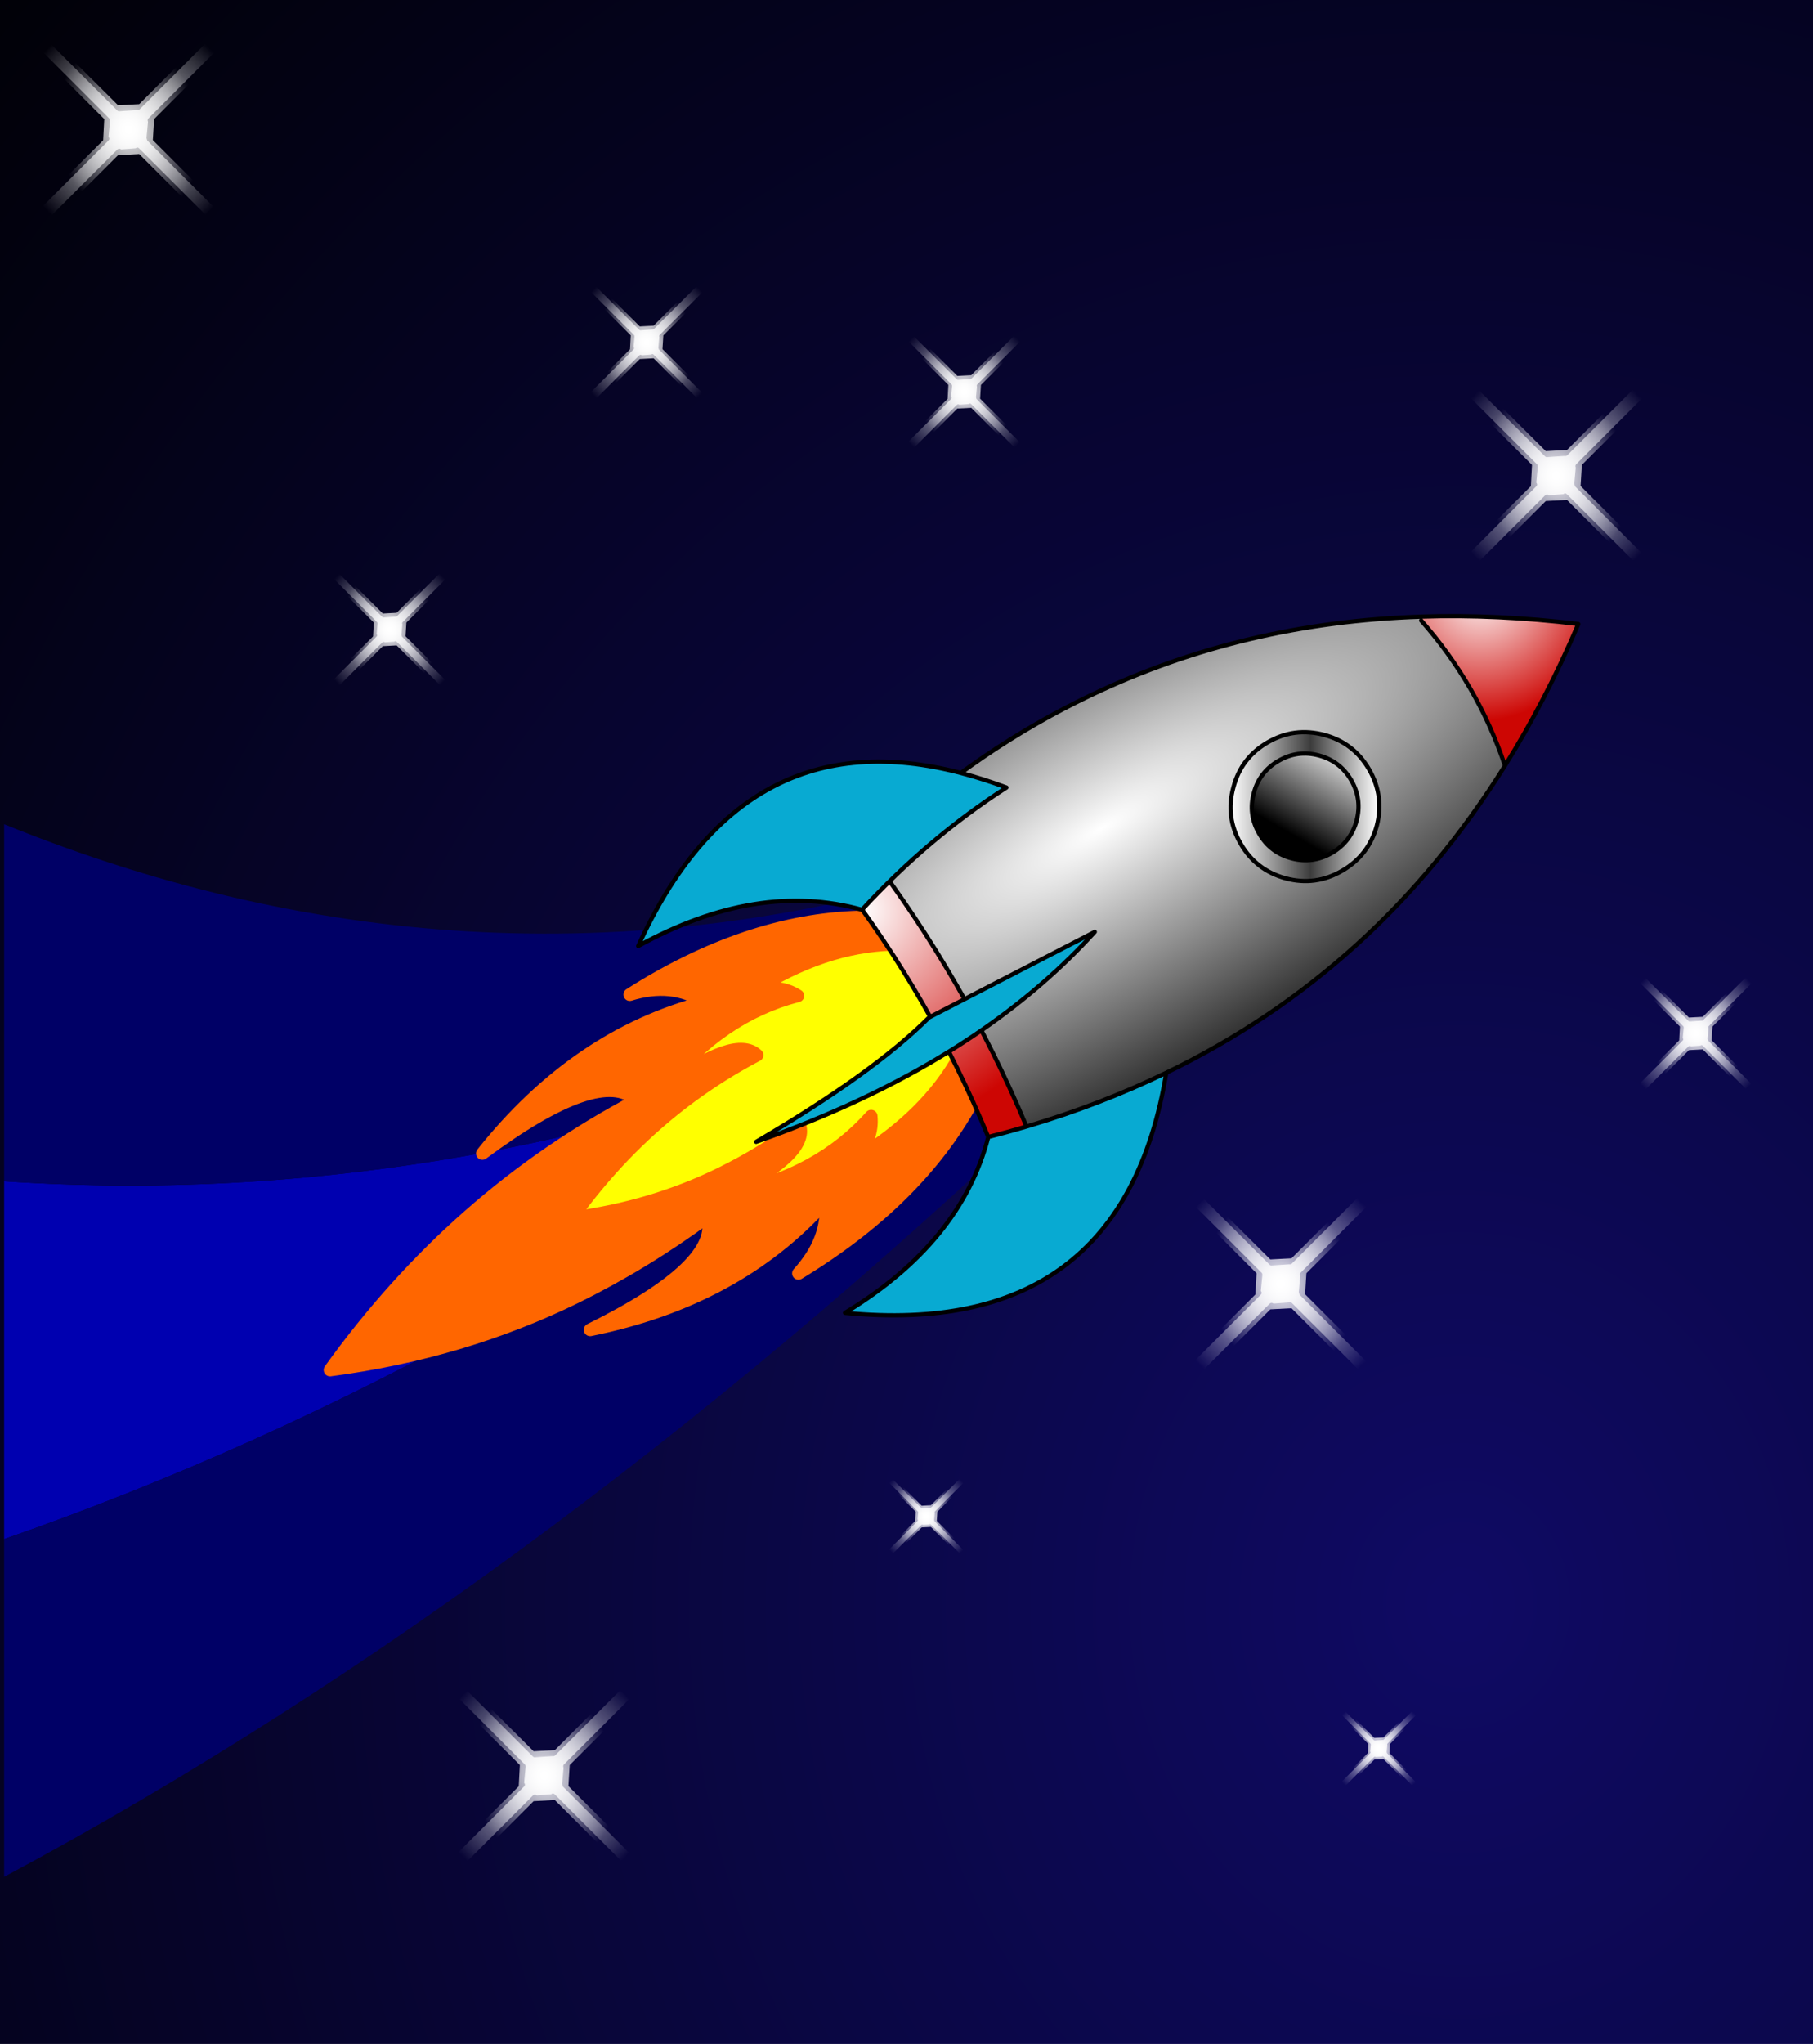 <svg xmlns="http://www.w3.org/2000/svg" xmlns:xlink="http://www.w3.org/1999/xlink" preserveAspectRatio="none" width="284" height="320"><defs><radialGradient id="a" gradientUnits="userSpaceOnUse" cx="0" cy="0" r="486.125" fx="0" fy="0" gradientTransform="translate(322.1 314.05)" spreadMethod="pad"><stop offset="0%" stop-color="#0F0A64"/><stop offset="100%"/></radialGradient><radialGradient id="b" gradientUnits="userSpaceOnUse" cx="0" cy="0" r="16.901" fx="0" fy="0" gradientTransform="matrix(.866 .5 -.411 .712 0 0)" spreadMethod="pad"><stop offset="0%" stop-color="#FFF"/><stop offset="100%" stop-color="#FFF" stop-opacity="0"/></radialGradient><radialGradient id="c" gradientUnits="userSpaceOnUse" cx="0" cy="0" r="21.825" fx="0" fy="0" spreadMethod="pad"><stop offset="0%" stop-color="#FFF"/><stop offset="100%" stop-color="#FFF" stop-opacity="0"/></radialGradient><radialGradient id="d" gradientUnits="userSpaceOnUse" cx="0" cy="0" r="30.3" fx="-.832" fy="0" gradientTransform="translate(-159.95 -50.25)" spreadMethod="pad"><stop offset="0%" stop-color="#FFF"/><stop offset="100%" stop-color="#CD0603"/></radialGradient><radialGradient id="e" gradientUnits="userSpaceOnUse" cx="0" cy="0" r="236.1" fx="0" fy="0" gradientTransform="matrix(1 0 0 .305 -55 -53.95)" spreadMethod="pad"><stop offset="0%" stop-color="#FFF"/><stop offset="100%"/></radialGradient><linearGradient id="f" gradientUnits="userSpaceOnUse" x1="-114.25" y1="-82.15" x2="-83.95" y2="-64.65" spreadMethod="pad"><stop offset="0%" stop-color="#FFF"/><stop offset="45.882%" stop-color="#3C3C3C"/><stop offset="100%" stop-color="#FFF"/></linearGradient><linearGradient id="g" gradientUnits="userSpaceOnUse" x1="-114.212" y1="-63.875" x2="-92.487" y2="-76.425" spreadMethod="pad"><stop offset="0%" stop-color="#FFF"/><stop offset="100%"/></linearGradient><radialGradient id="h" gradientUnits="userSpaceOnUse" cx="0" cy="0" r="52.45" fx="0" fy="0" gradientTransform="translate(3.5 -42.3)" spreadMethod="pad"><stop offset="0%" stop-color="#FFF"/><stop offset="100%" stop-color="#CD0603"/></radialGradient><filter id="l" x="-20%" y="-20%" width="140%" height="140%" color-interpolation-filters="sRGB"><feColorMatrix in="SourceGraphic" values="1 0 0 0 0 0 1 0 0 0 0 0 1 0 0 0 0 0 0.49 0" result="result1"/></filter><path fill="url(#a)" d="M400.1 400V0H0v400h400.1z" id="i"/><path fill="url(#b)" d="M4.65-1.85L2-4.85v-19.4h-4v19.4l-2.7 3-24.6.05v3.65h24.6l2.7 3V28.9h4V4.85l2.7-3h-.05 24.4v-3.7H4.65z" id="j"/><path fill="url(#c)" d="M1.55-3.65q-.35-.15-.4-.45.025-.011 0-.05v-20.1h-2.4v20.1q0 .2-.3.45L-3.6-1.35q-.2.3-.45.3H-23.7V1.1h19.65q.2 0 .45.3l1.85 2.25q.5.05.5.5v20.1h2.4V4.15q.05-.45.5-.5l1.8-2.1q0-.45.5-.45h20.3v-2.15H3.95q-.4-.2-.45-.25L1.55-3.65z" id="k"/><g id="m"><path fill="#0000B0" d="M0 40.5v46.45Q70.628 64.193 135.65 16.9 67.654 44.682 0 40.5z"/><path fill="#006" d="M151.75 26l-10.7-11.35q.134-.026.25-.1l-6.45-14.6Q66.852 19.275 0-5.85V40.5q67.654 4.182 135.65-23.6Q70.628 64.193 0 86.95v43.85Q77.455 92.34 151.75 26z"/></g><g id="n"><path fill="#FF0" d="M64.85-55.15q-20.791 2.379-22.8-4.45 29.2 1.148 57-11.4-17.597-7.297-35.5-8.5-10.898-.737-21.95.5 1.656-6.913 22.5-5.6-20.323-6.81-38.15-.95 2.21-4.892 8.45-6.9-19.858.438-33.65 8.8L3.6-94.5q-12.964 22.588 1.25 51L1.5-52.9q14.196 7.681 33.85 6.8-6.151-1.387-8.6-6.2 18.096 4.993 38.1-2.85z"/><path fill="#F60" d="M42.05-59.6q2.009 6.829 22.8 4.45-20.004 7.843-38.1 2.85 2.449 4.813 8.6 6.2-19.654.881-33.85-6.8l3.35 9.4q23.508 12.69 56.1 11.25-10.225-2.307-14.3-10.3 30.007 8.283 63.15-4.75-34.443 3.978-37.75-7.35 48.351 1.921 94.4-18.9-29.146-12.073-58.8-14.1-18.068-1.186-36.35.85 2.701-11.423 37.25-9.2-33.685-11.336-63.2-1.6 3.652-8.134 14-11.45-32.9.712-55.75 14.55L.75-83.65q13.792-8.362 33.65-8.8-6.24 2.008-8.45 6.9 17.827-5.86 38.15.95-20.844-1.313-22.5 5.6 11.052-1.237 21.95-.5 17.903 1.203 35.5 8.5-27.8 12.548-57 11.4z"/></g><g id="p"><path fill="url(#d)" d="M-145.3-48.4l.45-.8q-3.996-19.763 0-39.55-16.096 8.58-31.7 20.3 15.388 11.555 31.25 20.05z"/><path fill="url(#e)" d="M-4.55-106q-17.681-4.227-34.9-5.5-55.1-4.007-105.4 22.75-3.996 19.787 0 39.55l-.4.8q36.94 19.765 76.45 22.9.124.013.25 0 14.383 1.15 29.1.05 3.757-.248 7.5-.7 13.622-1.463 27.5-4.8l-.1-.4q-4.755-37.312 0-74.65m-94.6 15q7.265.02 12.35 5.1 5.15 5.156 5.15 12.4 0 7.29-5.15 12.35-5.085 5.176-12.35 5.15-7.256.026-12.4-5.15-5.093-5.06-5.1-12.35.007-7.244 5.1-12.4 5.144-5.08 12.4-5.1z"/><path fill="url(#f)" d="M-86.8-85.9q-5.085-5.08-12.35-5.1-7.256.02-12.4 5.1-5.093 5.156-5.1 12.4.007 7.29 5.1 12.35 5.144 5.176 12.4 5.15 7.265.026 12.35-5.15 5.15-5.06 5.15-12.35 0-7.244-5.15-12.4m-12.4-.25q5.244.04 8.9 3.7 3.684 3.68 3.65 8.85.034 5.244-3.65 8.9-3.656 3.684-8.9 3.65-5.17.034-8.85-3.65-3.66-3.656-3.7-8.9.04-5.17 3.7-8.85 3.68-3.66 8.85-3.7z"/><path fill="url(#g)" d="M-90.3-82.45q-3.656-3.66-8.9-3.7-5.17.04-8.85 3.7-3.66 3.68-3.7 8.85.04 5.244 3.7 8.9 3.68 3.684 8.85 3.65 5.244.034 8.9-3.65 3.684-3.656 3.65-8.9.034-5.17-3.65-8.85z"/><path fill="url(#h)" d="M4.5-33.3q-4.684-35.15 0-70.3-4.54-1.282-9.05-2.4-4.755 37.338 0 74.65l.1.4Q.01-32.033 4.5-33.3z"/><path fill="#08AAD2" d="M4.5-103.6q17.953-18.309 50-19-53.472-38.193-93.95 11.1 17.219 1.273 34.9 5.5 4.51 1.118 9.05 2.4z"/></g><path fill="#08AAD2" d="M53.5-23.3q-32.047-.691-50-19-21.962 6.862-43.95 7.9 3.727 4.513 7.5 8.25Q4.933 11.39 53.5-23.3m-1-53.9Q25.607-82.254 2-81.5q-4.587.157-9.05.5-18.236 1.544-34.4 6.7L2.5-72.2q17.953-4.818 50-5z" id="r"/><path id="o" stroke="#F60" stroke-width="3" stroke-linejoin="round" stroke-linecap="round" fill="none" d="M34.4-92.45q-6.24 2.008-8.425 6.925 17.802-5.884 38.15.95-20.869-1.338-22.5 5.575 11.027-1.237 21.925-.5 17.903 1.203 35.5 8.5-27.8 12.548-56.975 11.4 1.984 6.829 22.775 4.45-20.004 7.843-38.1 2.85 2.449 4.813 8.625 6.225-19.68.856-33.875-6.8M4.85-43.5q23.508 12.69 56.1 11.275-10.225-2.332-14.275-10.3 29.982 8.258 63.125-4.75-34.443 3.953-37.725-7.35 48.326 1.896 94.375-18.9-29.146-12.098-58.8-14.1-18.068-1.21-36.35.85Q74.001-98.223 108.575-96q-33.71-11.336-63.2-1.6 3.627-8.134 13.975-11.45M1.5-52.875L4.85-43.5m54.5-65.55q-32.9.712-55.75 14.55L.75-83.65q13.792-8.362 33.65-8.8"/><path id="q" stroke="#000" stroke-width="1" stroke-linejoin="round" stroke-linecap="round" fill="none" d="M-39.45-111.475Q1.028-160.793 54.5-122.6q-32.047.691-50 19-4.684 35.15 0 70.3-4.49 1.267-8.95 2.35-13.878 3.337-27.475 4.825-3.768.427-7.525.7-14.717 1.076-29.1-.05l-.25-.025q-39.51-3.135-76.425-22.875-.034-.018-.075-.025-15.862-8.495-31.25-20.05 15.604-11.72 31.7-20.275 50.3-26.782 105.4-22.75 17.219 1.248 34.9 5.5 4.51 1.093 9.05 2.375m-94.8 21.15q3.684 3.68 3.675 8.875.009 5.219-3.675 8.875-3.656 3.684-8.875 3.675-5.195.009-8.875-3.675-3.66-3.656-3.675-8.875.015-5.195 3.675-8.875 3.68-3.66 8.875-3.675 5.219.014 8.875 3.675zm3.5-3.45q5.15 5.156 5.15 12.425 0 7.265-5.15 12.35-5.085 5.15-12.35 5.15-7.256 0-12.4-5.15-5.093-5.085-5.1-12.35.007-7.269 5.1-12.425 5.144-5.08 12.4-5.075 7.265-.005 12.35 5.075zm-58.05-2.825q-3.996 19.762 0 39.525m140.3-56.775q-4.755 37.313 0 74.625"/><path id="s" stroke="#000" stroke-width="1" stroke-linejoin="round" stroke-linecap="round" fill="none" d="M2.5-72.2q17.953-4.818 50-5Q25.607-82.254 2-81.5q-4.587.157-9.05.525-18.236 1.519-34.4 6.7M3.5-42.3q17.953 18.309 50 19-48.567 34.69-86.425-2.825-3.798-3.762-7.5-8.25m-1.025-39.9L2.5-72.2m-42.925 37.825Q-18.463-35.438 3.5-42.3"/></defs><use xlink:href="#i" transform="scale(.71 .8)"/><use xlink:href="#j" transform="rotate(45 32.032 331.518) scale(.825 .825)"/><use xlink:href="#k" transform="rotate(45 32.032 331.518) scale(.825 .825)"/><use xlink:href="#j" transform="rotate(45 -14.43 34.473) scale(.825 .825)"/><use xlink:href="#k" transform="rotate(45 -14.43 34.473) scale(.825 .825)"/><use xlink:href="#j" transform="matrix(.583 .583 -.583 .583 200.65 201)"/><use xlink:href="#k" transform="matrix(.583 .583 -.583 .583 200.65 201)"/><use xlink:href="#j" transform="matrix(.381 .381 -.381 .381 151.05 61.35)"/><use xlink:href="#k" transform="matrix(.381 .381 -.381 .381 151.05 61.35)"/><use xlink:href="#j" transform="matrix(.381 .381 -.381 .381 101.3 53.6)"/><use xlink:href="#k" transform="matrix(.381 .381 -.381 .381 101.3 53.6)"/><use xlink:href="#j" transform="matrix(.381 .381 -.381 .381 265.65 161.8)"/><use xlink:href="#k" transform="matrix(.381 .381 -.381 .381 265.65 161.8)"/><use xlink:href="#j" transform="matrix(.381 .381 -.381 .381 61.05 98.55)"/><use xlink:href="#k" transform="matrix(.381 .381 -.381 .381 61.05 98.55)"/><g><use xlink:href="#j" transform="matrix(.254 .254 -.254 .254 145.1 237.4)"/><use xlink:href="#k" transform="matrix(.254 .254 -.254 .254 145.1 237.4)"/></g><g><use xlink:href="#j" transform="matrix(.254 .254 -.254 .254 166.6 155)"/><use xlink:href="#k" transform="matrix(.254 .254 -.254 .254 166.6 155)"/></g><g><use xlink:href="#j" transform="matrix(.254 .254 -.254 .254 108.1 159.45)"/><use xlink:href="#k" transform="matrix(.254 .254 -.254 .254 108.1 159.45)"/></g><g><use xlink:href="#j" transform="matrix(.254 .254 -.254 .254 216 273.75)"/><use xlink:href="#k" transform="matrix(.254 .254 -.254 .254 216 273.75)"/></g><g><use xlink:href="#j" transform="matrix(.583 .583 -.583 .583 85.25 278)"/><use xlink:href="#k" transform="matrix(.583 .583 -.583 .583 85.25 278)"/></g><g><use filter="url(#l)" xlink:href="#m" transform="matrix(1.118 0 0 1.206 .65 136.1)"/></g><g><g transform="matrix(-.575 .332 -.332 -.575 123 116.95)"><use xlink:href="#n"/><use xlink:href="#o"/></g><g transform="matrix(-.575 .332 -.332 -.575 123 116.95)"><use xlink:href="#p"/><use xlink:href="#q"/></g><g transform="matrix(-.575 .332 -.332 -.575 123 116.95)"><use xlink:href="#r"/><use xlink:href="#s"/></g></g></svg>